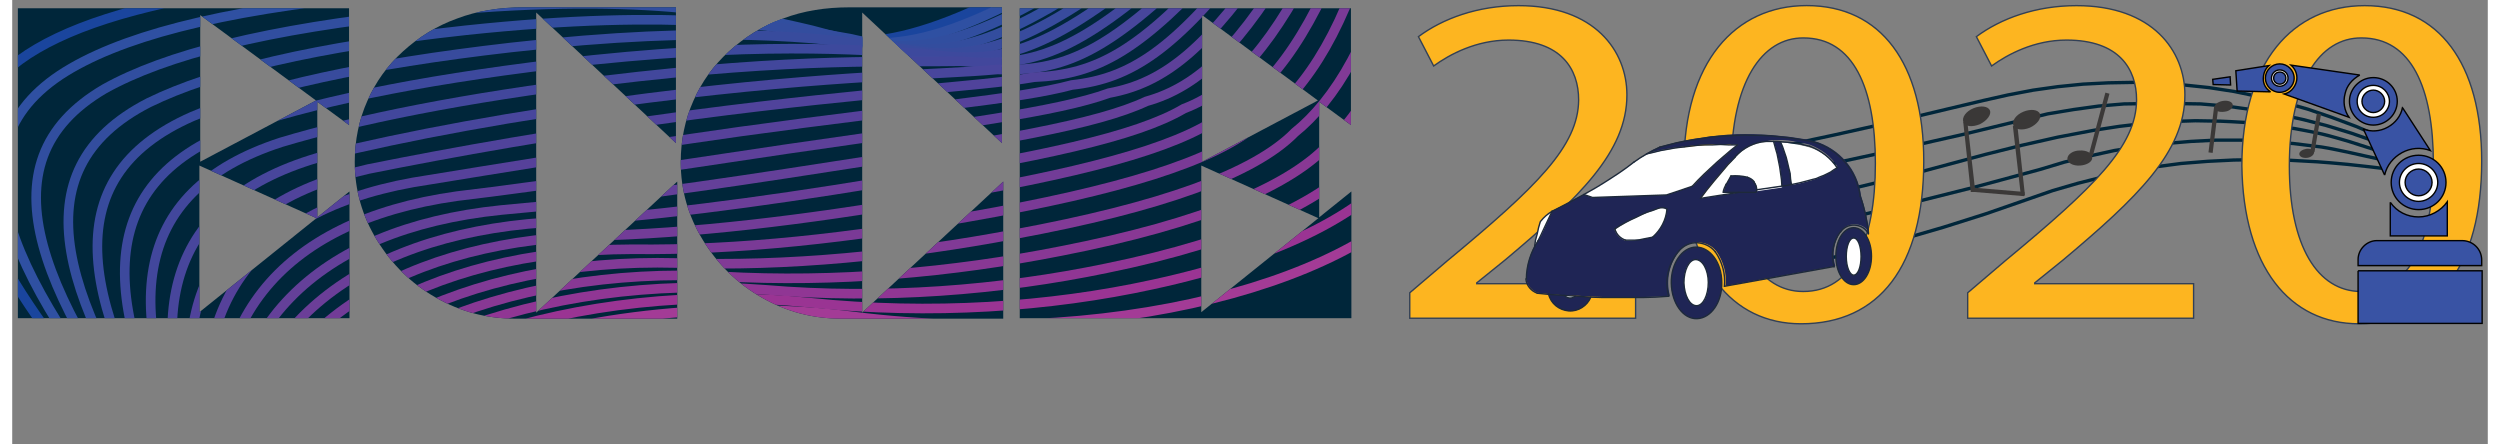 <?xml version="1.0" encoding="UTF-8" standalone="no"?>
<!-- Generator: Adobe Illustrator 23.0.0, SVG Export Plug-In . SVG Version: 6.00 Build 0)  -->

<svg
   xmlns:dc="http://purl.org/dc/elements/1.1/"
   xmlns:cc="http://creativecommons.org/ns#"
   xmlns:rdf="http://www.w3.org/1999/02/22-rdf-syntax-ns#"
   xmlns:svg="http://www.w3.org/2000/svg"
   xmlns="http://www.w3.org/2000/svg"
   xmlns:xlink="http://www.w3.org/1999/xlink"
   xmlns:sodipodi="http://sodipodi.sourceforge.net/DTD/sodipodi-0.dtd"
   xmlns:inkscape="http://www.inkscape.org/namespaces/inkscape"
   version="1.1"
   id="Layer_1"
   x="0px"
   y="0px"
   width="439"
   height="78"
   viewBox="0 0 439 78.77"
   style="enable-background:new 0 0 439 78.77;"
   xml:space="preserve"
   sodipodi:docname="ecce2020_logo.svg"
   inkscape:version="0.92.2 (5c3e80d, 2017-08-06)"><rect x="0" y="0" width="439" height="78.77" fill="#808080" stroke="none"/><defs
     id="defs459" /><sodipodi:namedview
     pagecolor="#ffffff"
     bordercolor="#666666"
     borderopacity="1"
     objecttolerance="10"
     gridtolerance="10"
     guidetolerance="10"
     inkscape:pageopacity="0"
     inkscape:pageshadow="2"
     inkscape:window-width="1620"
     inkscape:window-height="1079"
     id="namedview457"
     showgrid="false"
     inkscape:zoom="1.8297797"
     inkscape:cx="205.92189"
     inkscape:cy="16.985274"
     inkscape:window-x="853"
     inkscape:window-y="510"
     inkscape:window-maximized="0"
     inkscape:current-layer="Layer_1" /><style
     type="text/css"
     id="style2">
	.st0{fill-rule:evenodd;clip-rule:evenodd;fill:#00263A;}
	.st1{clip-path:url(#SVGID_2_);}
	.st2{fill:none;stroke:#1A459D;stroke-width:1.704;stroke-miterlimit:3.864;}
	.st3{fill:none;stroke:#2F50A2;stroke-width:1.704;stroke-miterlimit:3.864;}
	.st4{fill:none;stroke:#314E9F;stroke-width:1.704;stroke-miterlimit:3.864;}
	.st5{fill:none;stroke:#334D9E;stroke-width:1.704;stroke-miterlimit:3.864;}
	.st6{fill:none;stroke:#384B9D;stroke-width:1.704;stroke-miterlimit:3.864;}
	.st7{fill:none;stroke:#3D499D;stroke-width:1.704;stroke-miterlimit:3.864;}
	.st8{fill:none;stroke:#42479C;stroke-width:1.704;stroke-miterlimit:3.864;}
	.st9{fill:none;stroke:#48469C;stroke-width:1.704;stroke-miterlimit:3.864;}
	.st10{fill:none;stroke:#50439B;stroke-width:1.704;stroke-miterlimit:3.864;}
	.st11{fill:none;stroke:#56419A;stroke-width:1.704;stroke-miterlimit:3.864;}
	.st12{fill:none;stroke:#5D4099;stroke-width:1.704;stroke-miterlimit:3.864;}
	.st13{fill:none;stroke:#644099;stroke-width:1.704;stroke-miterlimit:3.864;}
	.st14{fill:none;stroke:#6B3E98;stroke-width:1.704;stroke-miterlimit:3.864;}
	.st15{fill:none;stroke:#723C97;stroke-width:1.704;stroke-miterlimit:3.864;}
	.st16{fill:none;stroke:#7A3A96;stroke-width:1.704;stroke-miterlimit:3.864;}
	.st17{fill:none;stroke:#813A96;stroke-width:1.704;stroke-miterlimit:3.864;}
	.st18{fill:none;stroke:#883894;stroke-width:1.704;stroke-miterlimit:3.864;}
	.st19{fill:none;stroke:#903694;stroke-width:1.704;stroke-miterlimit:3.864;}
	.st20{fill:none;stroke:#9A3493;stroke-width:1.704;stroke-miterlimit:3.864;}
	.st21{fill:none;stroke:#A33B96;stroke-width:1.704;stroke-miterlimit:3.864;}
	.st22{fill:none;}
	.st23{fill:#010101;}
	.st24{fill:#2BACE2;}
	.st25{fill:#FFFFFF;}
	.st26{fill:none;stroke:#00263A;stroke-width:0.6;stroke-miterlimit:10;}
	.st27{fill:#FDB520;stroke:#324056;stroke-width:0.25;stroke-miterlimit:3.864;}
	.st28{fill:#010101;stroke:#010101;stroke-width:0.12;stroke-miterlimit:3.864;}
	.st29{fill:#3953A4;stroke:#010101;stroke-width:0.25;stroke-miterlimit:3.864;}
	.st30{fill:#FFFFFF;stroke:#010101;stroke-width:0.25;stroke-miterlimit:10;}
	.st31{fill:#F7F6F6;stroke:#010101;stroke-width:0.25;stroke-miterlimit:10;}
	.st32{fill:none;stroke:#010101;stroke-width:0.25;stroke-miterlimit:10;}
	.st33{fill:#3A3837;stroke:#3B3938;stroke-width:0.5;stroke-miterlimit:3.864;}
	.st34{fill:#3A3837;}
	.st35{fill:none;stroke:#3B3938;stroke-width:0.75;stroke-miterlimit:3.864;}
	.st36{fill:#1F2555;}
	.st37{fill:none;stroke:#1D293A;stroke-width:0.25;stroke-linecap:round;stroke-linejoin:round;stroke-miterlimit:10;}
</style><path
     id="Black_logo_2_"
     class="st0"
     d="M53.95,38.69l-20.76-9.33v26L53.95,38.69z M53.87,17.82L33.34,2.68v26L53.87,17.82z   M231.54,17.82L211.01,2.68v26L231.54,17.82z M231.62,38.69l-20.76-9.33v26L231.62,38.69z M178.67,56.51V1.46h58.73v20.72  l-5.63-4.13v20.49l5.71-4.59v22.48h-58.81V56.51z M175.74,32.2v24.31h-28.71c-5.09,0-9.72-1.22-14.12-3.75  c-4.32-2.45-7.8-5.89-10.42-10.17c-2.62-4.28-3.94-8.87-3.94-13.84c0-3.9,0.77-7.57,2.24-10.86c1.47-3.36,3.55-6.27,6.33-8.79  c2.78-2.52,5.94-4.51,9.57-5.81c3.63-1.38,7.56-1.99,11.81-1.99h27.01v24.08L150.73,2.22v53.22L175.74,32.2z M117.93,32.2v24.31  H89.22c-5.09,0-9.72-1.22-14.12-3.75c-4.32-2.45-7.8-5.89-10.42-10.17c-2.62-4.28-3.94-8.87-3.94-13.84c0-3.9,0.77-7.57,2.24-10.86  c1.47-3.36,3.55-6.27,6.33-8.79c2.78-2.52,5.94-4.51,9.57-5.81c3.63-1.38,7.56-1.99,11.81-1.99h27.01v24.08L92.92,2.22v53.22  L117.93,32.2z M1,56.51V1.46h58.73v20.72l-5.63-4.13v20.49l5.71-4.59v22.48H1V56.51z" /><g
     id="g57"><g
       id="g55"><defs
         id="defs6"><path
           id="SVGID_1_"
           d="M53.95,38.69l-20.76-9.33v26L53.95,38.69z M53.87,17.82L33.34,2.68v26L53.87,17.82z M231.54,17.82     L211.01,2.68v26L231.54,17.82z M231.62,38.69l-20.76-9.33v26L231.62,38.69z M178.67,56.51V1.46h58.73v20.72l-5.63-4.13v20.49     l5.71-4.59v22.48h-58.81V56.51z M175.74,32.2v24.31h-28.71c-5.09,0-9.72-1.22-14.12-3.75c-4.32-2.45-7.8-5.89-10.42-10.17     c-2.62-4.28-3.94-8.87-3.94-13.84c0-3.9,0.77-7.57,2.24-10.86c1.47-3.36,3.55-6.27,6.33-8.79c2.78-2.52,5.94-4.51,9.57-5.81     c3.63-1.38,7.56-1.99,11.81-1.99h27.01v24.08L150.73,2.22v53.22L175.74,32.2z M117.93,32.2v24.31H89.22     c-5.09,0-9.72-1.22-14.12-3.75c-4.32-2.45-7.8-5.89-10.42-10.17c-2.62-4.28-3.94-8.87-3.94-13.84c0-3.9,0.77-7.57,2.24-10.86     c1.47-3.36,3.55-6.27,6.33-8.79c2.78-2.52,5.94-4.51,9.57-5.81c3.63-1.38,7.56-1.99,11.81-1.99h27.01v24.08L92.92,2.22v53.22     L117.93,32.2z M1,56.51V1.46h58.73v20.72l-5.63-4.13v20.49l5.71-4.59v22.48H1V56.51z" /></defs><clipPath
         id="SVGID_2_"><use
           xlink:href="#SVGID_1_"
           style="overflow:visible;"
           id="use8" /></clipPath><g
         class="st1"
         clip-path="url(#SVGID_2_)"
         id="g53"><g
           id="g51"><path
             class="st2"
             d="M-120.95-22.32c19.99-4.36,96.32-122.56,174.43-91.6C131.59-83.03,232.78-31.49,181.06-3.36      s-36.35-8.79-125.03-0.38s-72.47,39.15-26.7,90.53s163.24,48.93,182.77,30.2"
             id="path11" /><path
             class="st3"
             d="M-122.26-25.23c15.28-2.98,57.58-54.9,105.04-78.75c21.84-11.01,45.61-16.52,69.77-7.95      c42.53,15.14,92.62,36.24,122.33,58.95c24.08,18.27,31.88,35.94,10.42,49.01c-26.55,15.52-34.73,12.54-50.17,7.8      c-12.97-3.75-31.64-8.56-71.08-4.66C36.35,1.92,18.6,6.66,8.49,13.31c-21.3,14.22-7.02,38.99,21.61,73.4      c3.63,4.43,7.72,8.49,12.35,12.16c48.62,38.54,149.42,39.91,167.79,20.72"
             id="path13" /><path
             class="st4"
             d="M-123.57-28.13c16.9-2.91,61.44-50.62,107.51-72.87c21.07-10.32,44.07-16.13,67.77-8.79      c41.52,13.07,91.07,31.65,123.1,54.74c26.24,18.73,34.81,37.01,14.74,50.62c-24.85,15.67-33.03,13.76-47.78,9.79      C129.2,2.38,110.67-1.6,72.24,2.3C45.15,5.13,27.16,9.72,16.36,15.76C-6.1,28.91,4.94,53.07,30.95,86.71      c3.24,4.36,7.02,8.41,11.27,12.16c45.23,38.38,147.26,44.73,166.25,23.4"
             id="path15" /><path
             class="st5"
             d="M-124.81-30.96c18.52-2.91,65.3-46.33,109.98-67.05c20.38-9.63,42.53-15.83,65.76-9.63      c40.6,11.09,89.53,26.99,123.88,50.54c28.4,19.11,37.74,38.08,19.06,52.22c-23.15,15.83-31.26,14.91-45.46,11.7      c-12.12-2.14-30.56-5.43-68-1.45C53.87,8.26,35.65,12.62,24.23,18.2C0.61,30.28,8.49,53.76,31.87,86.79      c2.86,4.36,6.33,8.41,10.27,12.16c41.83,38.23,145.18,49.47,164.7,26.07"
             id="path17" /><path
             class="st6"
             d="M-126.12-33.87c20.07-2.83,69.08-41.98,112.45-61.24c19.6-8.95,41.06-15.52,63.67-10.47      c39.67,9.02,87.99,22.4,124.65,46.33c30.64,19.57,40.6,39.07,23.39,53.83c-21.53,15.98-29.56,16.13-43.14,13.61      c-11.73-1.38-30.02-3.9-66.45,0.23c-26.01,2.98-44.38,7.11-56.5,12.23C7.1,31.58,11.81,54.44,32.64,86.79      c2.47,4.28,5.56,8.33,9.18,12.08c38.44,38.08,143.02,54.29,163.16,28.75"
             id="path19" /><path
             class="st7"
             d="M-127.43-36.77c21.69-2.83,72.94-37.69,114.92-55.43c18.83-8.26,39.52-15.14,61.67-11.39      c38.67,6.96,86.44,17.81,125.42,42.05c32.8,20.03,43.53,40.14,27.71,55.51c-19.91,16.21-27.86,17.36-40.83,15.52      c-11.35-0.61-29.41-2.29-64.91,1.84c-25.47,3.06-43.99,7.03-56.81,11.55C13.73,32.73,15.2,54.9,33.49,86.63      c2.16,4.28,4.86,8.26,8.1,12.08c35.04,37.92,140.93,59.1,161.62,31.42"
             id="path21" /><path
             class="st8"
             d="M-128.66-39.68c23.31-2.83,76.8-33.41,117.39-49.62c18.14-7.57,37.97-14.83,59.66-12.23      c37.74,4.89,84.9,13.23,126.19,37.85c34.96,20.49,46.46,41.13,32.11,57.11c-18.21,16.36-26.09,18.5-38.51,17.43      c-10.88,0.23-28.87-0.76-63.37,3.44c-24.85,3.06-43.61,6.88-57.11,10.93c-27.17,8.79-28.87,30.35-13.2,61.32      c1.78,4.21,4.17,8.26,7.02,12.08c31.64,37.77,138.77,63.84,160.07,34.1"
             id="path23" /><path
             class="st9"
             d="M-129.98-42.58c24.93-2.75,80.65-29.13,119.79-43.73c17.37-6.88,36.51-14.45,57.58-13.07      c36.74,2.91,83.36,8.64,126.96,33.64c37.2,20.87,49.32,42.21,36.43,58.72c-16.59,16.52-24.39,19.73-36.12,19.34      c-10.5,0.99-28.33,0.84-61.82,5.05c-24.31,3.13-43.3,6.8-57.42,10.25c-28.33,7.72-33.27,28.6-20.14,58.95      c1.39,4.21,3.4,8.18,6.02,12.08c28.25,37.62,136.69,68.66,158.53,36.78"
             id="path25" /><path
             class="st10"
             d="M-131.29-45.49c26.55-2.75,84.51-24.85,122.26-37.92C7.56-89.6,25.93-97.56,46.54-97.33      c35.81,0.84,81.81,4.05,127.73,29.36c39.36,21.33,52.25,43.28,40.75,60.33c-14.9,16.74-22.69,20.87-33.81,21.33      c-10.11,1.76-27.79,2.37-60.36,6.65C97.09,23.56,77.95,27,63.13,29.98c-29.56,6.65-37.66,26.84-27.17,56.58      c1,4.13,2.7,8.18,4.94,12.08c24.85,37.46,134.53,73.48,156.99,39.45"
             id="path27" /><path
             class="st11"
             d="M-132.52-48.39C-104.35-51.07-44.15-68.88-7.8-80.5c15.82-5.51,33.42-13.84,53.56-14.83      c34.81-1.22,80.27-0.54,128.58,25.15c41.6,21.79,55.18,44.27,45.07,62.01c-13.2,16.9-20.99,22.1-31.49,23.24      c-9.65,2.6-27.24,3.9-58.81,8.26c-23.23,3.29-42.53,6.5-58.04,9.02C40.36,37.85,29.02,57.5,36.97,86.48      c0.69,4.13,1.93,8.1,3.86,12.08c21.46,37.31,132.44,78.29,155.44,42.13"
             id="path29" /><path
             class="st12"
             d="M-133.84-51.22c29.79-2.68,92.23-16.21,127.19-26.3C8.49-82.34,25.23-90.98,44.84-93.2      c33.88-3.29,78.8-5.12,129.36,20.95c43.76,22.17,58.04,45.34,49.47,63.61c-11.58,17.05-19.22,23.32-29.17,25.15      c-9.26,3.36-26.7,5.51-57.27,9.94c-22.61,3.36-42.22,6.42-58.35,8.33C47,39.23,32.49,58.19,37.82,86.56      c0.31,4.05,1.23,8.1,2.78,12c18.14,37.16,130.28,83.03,153.9,44.8"
             id="path31" /><path
             class="st13"
             d="M-135.15-54.13c31.41-2.68,96.09-11.93,129.66-20.41c14.36-4.13,30.41-13.15,49.47-16.52      c32.88-5.35,77.26-9.71,130.13,16.74c45.92,22.63,60.97,46.41,53.8,65.22c-9.96,17.28-17.52,24.47-26.78,27.07      c-8.8,4.13-26.16,7.03-55.72,11.55c-22.07,3.44-41.83,6.27-58.66,7.72c-33.03,3.36-50.79,21.64-48.01,49.32      c-0.08,4.05,0.54,8.03,1.78,12c14.74,37.01,128.2,87.85,152.36,47.48"
             id="path33" /><path
             class="st14"
             d="M-136.38-57.03c32.96-2.6,99.95-7.65,132.13-14.6C9.34-75.08,24.62-84.4,43.22-88.99      c31.95-7.34,75.71-14.3,130.9,12.46c48.16,23.09,63.91,47.4,58.12,66.82c-8.26,17.43-15.82,25.69-24.47,28.98      c-8.41,4.97-25.62,8.64-54.18,13.15c-21.53,3.52-41.45,6.19-58.97,7.03C60.35,41.75,39.44,59.41,39.67,86.4      c-0.46,3.98-0.23,8.03,0.69,12c11.35,36.85,126.04,92.67,150.81,50.16"
             id="path35" /><path
             class="st15"
             d="M-137.69-59.94c34.58-2.6,103.81-3.29,134.53-8.79C9.64-71.48,24.15-81.19,42.29-87      c30.95-9.4,74.17-18.89,131.67,8.26c50.32,23.55,66.84,48.47,62.44,68.43c-6.64,17.59-14.05,26.91-22.15,30.97      c-8.03,5.73-25.01,10.17-52.64,14.76c-20.99,3.59-41.06,6.04-59.28,6.42c-35.43,1.22-59.51,18.2-61.98,44.58      c-0.77,3.98-0.93,7.95-0.39,12c7.95,36.7,123.95,97.41,149.27,52.83"
             id="path37" /><path
             class="st16"
             d="M-139.01-62.84c36.2-2.52,107.67,0.99,137-2.98c12.12-2.06,25.86-12.16,43.38-19.11      c30.02-11.47,72.63-23.47,132.44,4.05c52.56,23.93,69.69,49.47,66.76,70.11c-4.94,17.74-12.35,28.06-19.84,32.88      c-7.56,6.5-24.47,11.7-51.17,16.36c-20.45,3.67-40.75,5.96-59.58,5.73C73.4,44.28,46.07,60.64,41.06,86.33      c-1.16,3.9-1.62,7.95-1.47,12c4.55,36.55,121.79,102.23,147.72,55.51"
             id="path39" /><path
             class="st17"
             d="M-140.24-65.75c37.82-2.52,111.53,5.28,139.47,2.83c11.35-1.38,24.31-11.77,41.37-19.96      c29.1-13.53,71.08-28.14,133.21-0.15c54.72,24.39,72.63,50.54,71.16,71.72c-3.32,17.97-10.65,29.28-17.52,34.79      c-7.18,7.34-23.93,13.3-49.63,18.04c-19.84,3.75-40.37,5.81-59.89,5.12C80.19,45.65,49.62,61.33,42.06,86.4      c-1.54,3.9-2.39,7.88-2.47,12c1.16,36.39,119.71,107.04,146.18,58.19"
             id="path41" /><path
             class="st18"
             d="M-141.55-68.65c39.44-2.52,115.39,9.56,141.94,8.72c10.57-0.69,22.77-11.47,39.36-20.8      c28.09-15.52,69.54-32.72,133.99-4.43c56.88,24.85,75.56,51.61,75.48,73.32c-1.62,18.12-8.88,30.51-15.13,36.7      c-6.79,8.1-23.39,14.83-48.08,19.65c-19.3,3.82-39.98,5.66-60.2,4.51c-38.98-2.06-72.63,13-82.82,37.31      c-1.93,3.82-3.09,7.88-3.55,12c-2.24,36.24,117.55,111.78,144.64,60.86"
             id="path43" /><path
             class="st19"
             d="M-142.87-71.48c41.06-2.45,119.24,13.84,144.41,14.53c9.88,0,21.22-11.16,37.28-21.64      c27.17-17.59,68-37.31,134.76-8.64C232.7-62,251.99-34.63,253.38-12.3c0,18.27-7.18,31.65-12.81,38.61      c-6.33,8.95-22.85,16.44-46.54,21.26c-18.76,3.9-39.67,5.58-60.51,3.82c-40.13-3.13-77.03,11.24-89.76,34.94      c-2.24,3.82-3.86,7.8-4.63,11.93c-5.63,36.09,115.46,116.6,143.09,63.54"
             id="path45" /><path
             class="st20"
             d="M-144.1-74.39C-101.42-76.83-21-56.19,2.78-54.05c9.11,0.69,19.76-10.78,35.27-22.56      c26.16-19.65,66.53-41.9,135.53-12.85c61.28,25.69,81.35,53.67,84.13,76.54c1.7,18.5-5.48,32.88-10.5,40.52      c-5.94,9.71-22.31,17.97-45,22.86c-18.21,3.98-39.29,5.43-60.82,3.21c-41.29-4.21-81.43,9.48-96.79,32.49      c-2.62,3.75-4.55,7.8-5.71,11.93c-9.03,35.94,113.3,121.42,141.55,66.21"
             id="path47" /><path
             class="st21"
             d="M-145.41-77.29c44.3-2.37,126.96,22.48,149.27,26.15c22.31,3.75,55.65-87.39,169.57-40.45      c113.92,46.87,90.3,101.69,80.35,120.65c-10.03,19.04-55.03,33.26-104.58,27.07S48.93,68.74,38.74,98.18      c-12.43,35.78,111.22,126.16,140.01,68.89"
             id="path49" /></g></g></g></g><polygon
     class="st22"
     points="53.95,38.69 33.18,29.37 33.18,55.36 "
     id="polygon59" /><polygon
     class="st22"
     points="53.87,17.82 33.34,2.68 33.34,28.68 "
     id="polygon61" /><polygon
     class="st22"
     points="231.54,17.82 211.01,2.68 211.01,28.68 "
     id="polygon63" /><polygon
     class="st22"
     points="231.62,38.69 210.86,29.37 210.86,55.36 "
     id="polygon65" /><polygon
     class="st22"
     points="178.67,56.51 178.67,1.46 237.41,1.46 237.41,22.18 231.85,18.05 231.85,38.54 237.56,33.95   237.56,56.51 "
     id="polygon67" /><path
     class="st22"
     d="M175.74,32.2v24.31h-28.71c-5.09,0-9.72-1.22-14.12-3.75c-4.32-2.45-7.8-5.89-10.42-10.17  c-2.62-4.28-3.94-8.87-3.94-13.84c0-3.9,0.77-7.57,2.24-10.86c1.47-3.36,3.55-6.27,6.33-8.79c2.78-2.52,5.94-4.51,9.57-5.81  c3.63-1.38,7.56-1.99,11.81-1.99h27.01v24.08L150.73,2.22v53.22L175.74,32.2z"
     id="path69" /><path
     class="st22"
     d="M117.93,32.2v24.31H89.22c-5.09,0-9.72-1.22-14.12-3.75c-4.32-2.45-7.8-5.89-10.42-10.17  c-2.62-4.28-3.94-8.87-3.94-13.84c0-3.9,0.77-7.57,2.24-10.86c1.47-3.36,3.55-6.27,6.33-8.79c2.78-2.52,5.94-4.51,9.57-5.81  c3.63-1.38,7.56-1.99,11.81-1.99h27.01v24.08L92.92,2.22v53.22L117.93,32.2z"
     id="path71" /><polygon
     class="st22"
     points="1,56.51 1,1.46 59.66,1.46 59.66,22.18 54.1,18.05 54.1,38.54 59.81,33.95 59.81,56.51 "
     id="polygon73" /><path
     class="st24"
     d="M276.38,26.92"
     id="path141" /><polyline
     class="st26"
     points="285.95,31.28 296.45,29.37 309.8,26.77 323.08,23.94 336.35,20.96 349.55,17.82 353.95,16.83   358.35,15.99 362.75,15.37 367.22,14.92 371.7,14.69 376.1,14.61 380.65,14.76 385.13,15.07 389.53,15.53 394.01,16.22   398.41,17.13 402.73,18.13 407.05,19.35 411.3,20.8 415.62,22.41 419.55,24.09 "
     id="polyline169" /><polyline
     class="st26"
     points="284.8,36.78 300.08,33.8 315.36,30.59 330.64,27.3 345.85,23.86 360.97,20.19 365.53,19.43   370,18.81 374.48,18.43 379.03,18.36 383.59,18.36 388.06,18.43 392.62,18.81 397.09,19.43 401.57,20.19 406.2,21.19 410.37,22.26   414.85,23.63 419.01,25.08 "
     id="polyline171" /><path
     class="st26"
     d="M286.72,42.13l12.73-2.6l12.66-2.75l12.66-2.98l12.66-3.06l12.5-3.36l6.41-1.61l6.41-1.45l6.41-1.22l4.48-0.69  l4.63-0.54l4.32-0.31l4.55-0.15l4.48,0.08c0,0,3.4,0.15,4.48,0.23c1.16,0.08,3.55,0.38,4.71,0.54c1,0.15,3.94,0.54,3.94,0.54  s3.78,0.69,4.94,0.99c1.39,0.31,4.71,1.3,4.71,1.3l5.02,1.61"
     id="path173" /><path
     class="st26"
     d="M297.3,44.73l2.55-0.46l12.04-2.52l11.96-2.68l11.96-2.83l11.89-2.98l11.89-3.21l4.32-1.3l4.4-1.07l4.48-0.99  l4.48-0.69l4.48-0.54l4.55-0.38l4.48-0.23h4.55l4.71,0.23l4.55,0.38c0,0,3.78,0.46,4.94,0.61c1.16,0.15,5.02,0.99,5.02,0.99  l5.48,1.22"
     id="path175" /><path
     class="st26"
     d="M297.3,44.73"
     id="path177" /><path
     class="st26"
     d="M287.81,46.57"
     id="path179" /><path
     class="st26"
     d="M296.14,51.08l7.8-1.38l7.8-1.53l7.72-1.68l7.72-1.91l7.64-2.06l7.64-2.22l7.49-2.37l7.49-2.6l4.4-1.53  l4.48-1.3l4.55-1.15l4.55-0.99l4.55-0.76l4.63-0.61l4.71-0.38l4.63-0.23l4.71-0.08l4.48,0.08c0,0,4.32,0.23,5.63,0.31  c1.08,0.08,4.01,0.31,5.4,0.46c1.62,0.15,6.64,0.76,6.64,0.76"
     id="path181" /><path
     class="st26"
     d="M296.14,51.08"
     id="path183" /><path
     class="st26"
     d="M288.27,52.23"
     id="path185" /><g
     id="g195"><path
       class="st27"
       d="M247.83,56.43v-4.51l6.64-5.66c15.98-13.23,23.23-20.34,23.31-28.52c0-5.51-3.09-10.63-12.43-10.63   c-5.71,0-10.42,2.52-13.28,4.59l-2.7-5.2C253.69,3.29,259.87,1,267.12,1c13.51,0,19.22,8.03,19.22,15.83   c0,10.09-8.41,18.2-21.61,29.28l-5.02,4.05v0.15h28.17v6.12H247.83z"
       id="path187" /><path
       class="st27"
       d="M338.98,28.6c0,18.58-7.87,28.82-21.77,28.82c-12.27,0-20.53-10.02-20.76-28.06   c0-18.27,9.03-28.37,21.77-28.37C331.41,1,338.98,11.25,338.98,28.6z M304.86,29.44c0,14.22,5.02,22.25,12.73,22.25   c8.64,0,12.81-8.79,12.81-22.71c0-13.46-3.94-22.25-12.73-22.25C310.27,6.66,304.86,14.61,304.86,29.44z"
       id="path189" /><path
       class="st27"
       d="M346.77,56.43v-4.51l6.64-5.66c15.98-13.23,23.23-20.34,23.31-28.52c0-5.51-3.09-10.63-12.43-10.63   c-5.71,0-10.42,2.52-13.28,4.59l-2.7-5.2C352.64,3.29,358.81,1,366.07,1c13.51,0,19.22,8.03,19.22,15.83   c0,10.09-8.41,18.2-21.61,29.28l-5.02,4.05v0.15h28.17v6.12H346.77z"
       id="path191" /><path
       class="st27"
       d="M437.92,28.6c0,18.58-7.87,28.82-21.77,28.82c-12.27,0-20.53-10.02-20.76-28.06   C395.4,11.09,404.43,1,417.16,1C430.36,1,437.92,11.25,437.92,28.6z M403.81,29.44c0,14.22,5.02,22.25,12.73,22.25   c8.64,0,12.81-8.79,12.81-22.71c0-13.46-3.94-22.25-12.73-22.25C409.21,6.66,403.81,14.61,403.81,29.44z"
       id="path193" /></g><path
     class="st29"
     d="M421.71,35.87c1.16,1.68,3.01,2.6,5.02,2.6c2.01,0,3.94-1.07,5.09-2.68l0,0v6.04h-10.11V35.87"
     id="path257" /><path
     class="st29"
     d="M416,46.03v1.07h21.92v-0.99c0-1.91-1.54-3.44-3.47-3.44l0,0h-15.13C417.55,42.67,416,44.2,416,46.03"
     id="path259" /><path
     class="st29"
     d="M431.59,32.35c0-2.68-2.16-4.82-4.86-4.82c-2.7,0-4.86,2.14-4.86,4.82s2.16,4.82,4.86,4.82  C429.43,37.17,431.59,35.02,431.59,32.35"
     id="path261" /><path
     class="st30"
     d="M430.13,32.35c0-1.84-1.54-3.36-3.4-3.36c-1.85,0-3.4,1.53-3.4,3.36c0,1.84,1.54,3.36,3.4,3.36  C428.58,35.71,430.13,34.18,430.13,32.35"
     id="path263" /><path
     class="st29"
     d="M422.95,17.97c0-2.37-1.93-4.21-4.24-4.21c-2.32,0-4.24,1.91-4.24,4.21s1.93,4.21,4.24,4.21  C421.02,22.18,422.95,20.27,422.95,17.97"
     id="path265" /><path
     class="st30"
     d="M421.56,17.97c0-1.53-1.23-2.83-2.86-2.83c-1.62,0-2.86,1.22-2.86,2.83c0,1.61,1.23,2.83,2.86,2.83  C420.33,20.8,421.56,19.5,421.56,17.97"
     id="path267" /><path
     class="st29"
     d="M404.66,13.85c0-1.38-1.16-2.52-2.55-2.52s-2.55,1.15-2.55,2.52s1.16,2.52,2.55,2.52  C403.5,16.37,404.66,15.22,404.66,13.85"
     id="path269" /><path
     class="st31"
     d="M403.58,13.85c0-0.84-0.69-1.45-1.47-1.45c-0.85,0-1.47,0.69-1.47,1.45c0,0.84,0.69,1.45,1.47,1.45  C402.96,15.3,403.58,14.61,403.58,13.85"
     id="path271" /><path
     class="st32"
     d="M438,46.11"
     id="path273" /><path
     class="st32"
     d="M438,47.1"
     id="path275" /><path
     class="st32"
     d="M416,47.1"
     id="path277" /><path
     class="st32"
     d="M419.48,42.67"
     id="path279" /><path
     class="st32"
     d="M434.45,42.67"
     id="path281" /><path
     class="st32"
     d="M416,47.1"
     id="path283" /><path
     class="st32"
     d="M416,46.11"
     id="path285" /><polyline
     class="st29"
     points="416,48.02 438,48.02 438,57.35 416,57.35 416,48.02 "
     id="polyline287" /><path
     class="st29"
     d="M429.12,32.35c0-1.3-1.08-2.37-2.39-2.37s-2.39,1.07-2.39,2.37c0,1.3,1.08,2.37,2.39,2.37  S429.12,33.65,429.12,32.35"
     id="path289" /><path
     class="st29"
     d="M420.71,17.97c0-1.07-0.93-1.99-2.01-1.99c-1.08,0-2.01,0.92-2.01,1.99c0,1.07,0.93,1.99,2.01,1.99  C419.79,19.96,420.71,19.04,420.71,17.97"
     id="path291" /><path
     class="st29"
     d="M420.71,31.05l-3.78-8.18h-0.08c1.47,0.54,3.01,0.46,4.4-0.31c1.39-0.76,2.32-1.99,2.62-3.44l0.08,0.08  l4.86,7.49l0,0c-1.7-0.61-3.47-0.46-5.02,0.38C422.26,27.91,421.1,29.29,420.71,31.05"
     id="path293" /><path
     class="st29"
     d="M403.19,13.85c0-0.61-0.46-1.07-1.08-1.07c-0.62,0-1.08,0.46-1.08,1.07c0,0.61,0.46,1.07,1.08,1.07  S403.19,14.46,403.19,13.85"
     id="path295" /><path
     class="st29"
     d="M416.31,13.31l-12.19-1.76l0,0c0.85,0.76,1.23,1.91,0.93,2.98c-0.31,1.07-1.08,1.91-2.16,2.14l0,0l11.5,4.13  c-0.85-1.22-1.08-2.75-0.69-4.21C414,15.22,414.92,14.07,416.31,13.31"
     id="path297" /><line
     class="st32"
     x1="240.18"
     y1="43.74"
     x2="240.18"
     y2="43.74"
     id="line299" /><path
     class="st29"
     d="M400.49,16.29l-5.94-0.15l-0.23-3.59l5.87-0.92l0,0c-0.69,0.61-1,1.45-1,2.37S399.64,15.76,400.49,16.29"
     id="path301" /><polygon
     class="st29"
     points="393.31,13.62 390.22,14.07 390.3,14.99 393.39,15.07 "
     id="polygon303" /><polyline
     class="st33"
     points="346.23,21.64 346.46,21.64 347.85,33.8 347.54,33.8 346.23,21.64 "
     id="polyline305" /><polyline
     class="st33"
     points="355.03,22.33 355.34,22.33 356.65,34.41 356.42,34.41 355.03,22.33 "
     id="polyline307" /><path
     class="st34"
     d="M350.71,19.58c-0.31-0.76-1.62-0.92-2.93-0.38c-1.31,0.54-2.08,1.61-1.78,2.45c0.31,0.84,1.62,0.92,2.93,0.38  C350.17,21.41,351.02,20.34,350.71,19.58"
     id="path309" /><path
     class="st34"
     d="M359.58,20.19c-0.31-0.76-1.62-0.92-2.93-0.38c-1.31,0.54-2.08,1.61-1.78,2.45c0.31,0.76,1.62,0.92,2.93,0.38  C359.12,22.03,359.89,20.96,359.58,20.19"
     id="path311" /><line
     class="st35"
     x1="347.7"
     y1="33.65"
     x2="356.81"
     y2="34.41"
     id="line313" /><path
     class="st34"
     d="M364.45,28.14c0,0.76,1,1.3,2.24,1.22c1.23-0.08,2.24-0.69,2.16-1.45c0-0.76-1-1.3-2.24-1.22  C365.45,26.69,364.45,27.38,364.45,28.14"
     id="path315" /><line
     class="st35"
     x1="368.61"
     y1="27.53"
     x2="371.55"
     y2="16.52"
     id="line317" /><path
     class="st34"
     d="M405.58,27.38c0.08,0.46,0.69,0.69,1.39,0.61c0.69-0.08,1.23-0.54,1.23-0.99c-0.08-0.46-0.69-0.69-1.39-0.61  C406.05,26.54,405.51,26.92,405.58,27.38"
     id="path319" /><line
     class="st35"
     x1="407.9"
     y1="26.92"
     x2="409.06"
     y2="20.19"
     id="line321" /><path
     class="st34"
     d="M393.78,18.59c-0.08-0.54-0.85-0.84-1.78-0.69s-1.54,0.69-1.47,1.22c0.08,0.54,0.85,0.84,1.78,0.69  C393.23,19.73,393.85,19.12,393.78,18.59"
     id="path323" /><line
     class="st35"
     x1="390.84"
     y1="18.97"
     x2="389.84"
     y2="27.07"
     id="line325" /><g
     id="Layer_1_1_"><g
       id="g358"><g
         id="XMLID_1_"><g
           id="g355"><path
             class="st36"
             d="M326.55,40.38c1.78,0,3.16,2.22,3.16,5.05c0,2.75-1.39,5.05-3.16,5.05s-3.16-2.22-3.16-5.05      C323.39,42.67,324.78,40.38,326.55,40.38z M327.86,45.5c0-1.84-0.62-3.29-1.31-3.29c-0.77,0-1.31,1.45-1.31,3.29      c0,1.84,0.62,3.29,1.31,3.29C327.32,48.71,327.86,47.26,327.86,45.5z"
             id="path327" /><path
             class="st36"
             d="M310.96,25.08c-2.08,0.15-4.01,1.15-5.4,2.68l0,0l-1.31,1.38l-1.23,1.45l-1.23,1.45l-1.23,1.53l-1.16,1.53      l3.4-0.54l3.4-0.54h2.93l0,0c0.08-0.08,0.15-0.15,0.15-0.31l0,0c0-0.08,0-0.08,0-0.15l4.17-0.61l0.31-0.08l0.93-0.15l0.77-0.15      l0.39-0.08l1.16-0.23l1.16-0.31l1.16-0.31l0.69-0.23l0.62-0.23l0.62-0.31l0.62-0.31l0.62-0.31l0.62-0.38l0.54-0.38l0,0      c-1.16-1.76-2.86-3.06-4.86-3.82l0,0l-0.93-0.23l-1-0.23l-0.93-0.15l-1-0.15l-1-0.08h-0.31h-0.69h-0.62h-0.39L310.96,25.08      L310.96,25.08z M275.3,52.38h-0.15l-2.32-0.23h-0.39l-1.93-0.23l0,0c-1.08-0.38-1.93-1.38-2.01-2.52l0,0      c0-2.06,0.54-4.05,1.47-5.81c0.15-0.38,0.39-0.69,0.62-0.99l0,0l0.54-0.92l0.46-0.99l1.47-3.29l2.16-1.07l2.16-1.15l1.39-0.76      l0,0l1.54,0.54l13.2-0.46l4.55-1.53l1.08-1.15l1.08-1.07l1.16-1.07l1.16-1.07l1.16-0.99l1.16-0.99l1.23-0.99l-1.54-0.08h-1.54      h-1.54l-1.31,0.08l-1.31,0.08l-1.31,0.15L296.22,26l-1.31,0.15l-1.31,0.23l-1.31,0.23l-1.31,0.31l-1.23,0.31l0,0      c0.77-0.46,1.54-0.84,2.39-1.22l0,0l1.47-0.38l1.47-0.38l1.47-0.31l1.54-0.31l1.54-0.23l1.54-0.23l1.54-0.15l1.54-0.15      l1.54-0.08h1.54h1.54l1.54,0.08l1.54,0.08l1.54,0.15l1.54,0.15l1.54,0.23l1.54,0.23l1.47,0.31l0,0c4.48,1.3,7.72,5.12,8.26,9.63      l0,0c0.69,2.14,1.23,4.36,1.47,6.65l0,0c-0.46-0.92-1.39-1.45-2.39-1.53c-1-0.08-2.01,0.38-2.55,1.22l0,0      c-1.31,1.76-1.7,4.05-1.08,6.19l0,0l-19.45,3.52l0,0c0.23-2.14-0.39-4.36-1.62-6.12l0,0c-0.77-0.99-1.93-1.53-3.16-1.61      c-1.23-0.08-2.39,0.46-3.24,1.38l0,0c-1.93,2.22-2.62,5.28-1.85,8.1l0,0l-2.32,0.15l-2.32,0.08l-2.32,0.08h-2.32l-2.32-0.08      l-2.24-0.08h-0.15l-2.32-0.15h-0.31L275.3,52.38z M290.89,42.06c1.47-1.3,2.39-3.06,2.55-4.97l0,0c-0.46-0.31-1-0.31-1.54-0.15      l0,0l-1,0.38l-1,0.38l-1,0.38l-1,0.46l-1,0.46l-0.93,0.54l-0.93,0.54l-0.93,0.54c0.23,0.99,1,1.76,1.93,2.06l0,0h0.77l0.77-0.08      l0.77-0.08l0.77-0.15l0.77-0.15L290.89,42.06L290.89,42.06z"
             id="path329" /><path
             class="st25"
             d="M326.55,42.21c0.77,0,1.31,1.45,1.31,3.29c0,1.84-0.62,3.29-1.31,3.29c-0.77,0-1.31-1.45-1.31-3.29      C325.24,43.66,325.86,42.21,326.55,42.21z"
             id="path331" /><path
             class="st25"
             d="M323.62,29.75L323.62,29.75l-0.54,0.38l-0.62,0.38l-0.62,0.31l-0.62,0.31l-0.62,0.31l-0.62,0.23      l-0.69,0.23l-1.16,0.31l-1.16,0.31l-1.16,0.23l-0.39,0.08l-0.15-0.99l-0.15-0.99l-0.23-0.99l-0.23-0.92l-0.23-0.92l-0.31-0.92      l-0.31-0.92l-0.39-0.92l0,0h0.31l1,0.08l1,0.15l0.93,0.15l1,0.23l0.93,0.23l0,0C320.68,26.69,322.38,27.99,323.62,29.75z"
             id="path333" /><polygon
             class="st36"
             points="315.36,31.74 315.51,32.73 314.74,32.88 313.82,32.96 313.74,31.81 313.58,30.67 313.43,29.6       313.2,28.45 312.97,27.3 312.66,26.23 312.35,25.08 312.35,25.08 312.97,25.08 313.66,25.16 313.58,25.16 313.97,26.08       314.28,27 314.59,27.91 314.82,28.83 315.05,29.82 315.28,30.74     "
             id="polygon335" /><path
             class="st25"
             d="M307.72,31.43c-0.93-0.23-1.93-0.31-2.93-0.23l0,0l-0.85,1.53l0,0c-0.23,0.46-0.39,0.92-0.46,1.38l0,0      h2.78l-3.4,0.54l-3.4,0.54l1.16-1.53l1.23-1.53l1.23-1.45l1.23-1.45l1.31-1.38l0,0c1.39-1.53,3.32-2.52,5.4-2.68l0,0h1h0.39l0,0      l0.31,1.15l0.31,1.15l0.23,1.15l0.23,1.15l0.15,1.15l0.15,1.15l0.08,1.15l-0.31,0.08l-4.17,0.61c0-0.54-0.15-0.99-0.54-1.45      C308.57,31.81,308.18,31.58,307.72,31.43L307.72,31.43z"
             id="path337" /><path
             class="st36"
             d="M309.34,33.8L309.34,33.8c0,0.15-0.08,0.23-0.15,0.31l0,0h-2.93h-2.78l0,0c0.08-0.46,0.23-0.92,0.46-1.38      l0,0l0.85-1.53l0,0c1-0.08,1.93,0,2.93,0.23l0,0c0.46,0.15,0.85,0.38,1.16,0.76s0.54,0.92,0.54,1.45      C309.34,33.65,309.34,33.72,309.34,33.8z"
             id="path339" /><path
             class="st25"
             d="M305.94,25.7l-1.23,0.99l-1.16,0.99l-1.16,0.99l-1.16,1.07l-1.16,1.07L299,31.89l-1.08,1.15l-4.55,1.53      l-13.2,0.46l-1.54-0.54l0,0l0.77-0.38l1.39-0.84l1.39-0.84l1.39-0.84l1.39-0.92l1.31-0.92l1.31-0.92l0,0      c0.69-0.54,1.47-0.99,2.24-1.45l0,0l1.23-0.31l1.31-0.31l1.31-0.23l1.31-0.23l1.31-0.15l1.31-0.15l1.31-0.15l1.31-0.08      l1.31-0.08h1.54h1.54L305.94,25.7z"
             id="path341" /><path
             class="st36"
             d="M303.16,50.09c0.08,3.52-1.93,6.35-4.4,6.42c-2.47,0-4.55-2.75-4.55-6.27c-0.08-3.52,1.93-6.35,4.4-6.42      C301.08,43.82,303.16,46.57,303.16,50.09z M298.69,54.22c1.16,0,2.08-1.84,2.08-4.13c-0.08-2.22-1-4.05-2.24-4.05      c-1.16,0-2.08,1.84-2.08,4.13C296.53,52.46,297.53,54.22,298.69,54.22z"
             id="path343" /><path
             class="st25"
             d="M300.77,50.09c0.08,2.22-0.85,4.13-2.08,4.13c-1.16,0-2.16-1.76-2.24-4.05c-0.08-2.22,0.85-4.13,2.08-4.13      C299.77,46.03,300.77,47.87,300.77,50.09z"
             id="path345" /><path
             class="st25"
             d="M293.44,37.09L293.44,37.09c-0.15,1.91-1.08,3.67-2.55,4.97l0,0l-0.77,0.15l-0.77,0.15l-0.77,0.15      l-0.77,0.08l-0.77,0.08h-0.77l0,0c-1-0.23-1.78-1.07-1.93-2.06l0.93-0.54l0.93-0.54l0.93-0.54l1-0.46l1-0.46l1-0.38l1-0.38      l1-0.38l0,0C292.44,36.78,292.98,36.86,293.44,37.09z"
             id="path347" /><path
             class="st36"
             d="M279.78,52.69h0.15c-0.62,1.61-2.24,2.6-3.94,2.45s-3.16-1.3-3.55-2.98h0.39l2.32,0.23h0.15      c0.23,0.23,0.54,0.46,0.93,0.46c0.39,0,0.69-0.08,0.93-0.31h0.31L279.78,52.69z"
             id="path349" /><path
             class="st25"
             d="M275.3,52.38l1.85,0.15c-0.23,0.23-0.62,0.38-0.93,0.31C275.84,52.84,275.53,52.69,275.3,52.38z"
             id="path351" /><path
             class="st25"
             d="M273.06,37.47L273.06,37.47l-1.47,3.29l-0.46,0.99l-0.54,0.92l0,0c-0.23,0.31-0.39,0.69-0.62,0.99l0,0      l0.23-1.15l0.23-1.15l0.31-1.07l0.31-1.07l0,0C271.52,38.54,272.21,37.93,273.06,37.47z"
             id="path353" /></g></g></g></g><g
     id="Layer_1_copy"><g
       id="g453"><polyline
         class="st37"
         points="319.37,25.16 317.91,24.86 316.44,24.63 314.9,24.4 313.35,24.24 311.89,24.09 310.34,24.01     308.8,24.01 307.26,23.94 305.79,24.01 304.24,24.09 302.7,24.17 301.16,24.32 299.69,24.55 298.15,24.78 296.68,25.01     295.21,25.31 293.67,25.7 292.2,26.08   "
         id="polyline361" /><path
         class="st37"
         d="M327.71,34.79c-0.62-4.59-3.86-8.33-8.26-9.63"
         id="path363" /><polyline
         class="st37"
         points="273.06,37.47 275.15,36.4 277.31,35.25 279.39,34.11 280.86,33.27 282.25,32.42 283.56,31.58     284.95,30.67 286.26,29.75 287.57,28.75   "
         id="polyline365" /><path
         class="st37"
         d="M292.2,26.08c-1.62,0.76-3.16,1.61-4.63,2.68"
         id="path367" /><line
         class="st37"
         x1="303.63"
         y1="50.77"
         x2="323.08"
         y2="47.26"
         id="line369" /><polyline
         class="st37"
         points="273.06,37.47 271.52,40.76 271.06,41.75 270.59,42.67   "
         id="polyline371" /><path
         class="st37"
         d="M270.59,42.67c-1.31,2.06-2.08,4.43-2.08,6.8"
         id="path373" /><path
         class="st37"
         d="M268.43,49.47c0.08,1.15,0.93,2.14,2.01,2.52"
         id="path375" /><polyline
         class="st37"
         points="270.98,39.31 270.67,40.38 270.44,41.45 270.13,42.59 269.98,43.66   "
         id="polyline377" /><path
         class="st37"
         d="M273.06,37.47c-0.77,0.46-1.47,1.07-2.01,1.76"
         id="path379" /><polyline
         class="st37"
         points="291.9,36.94 290.89,37.32 289.89,37.62 288.89,38.08 287.96,38.54 286.96,39 286.03,39.46     285.1,39.99 284.18,40.61   "
         id="polyline381" /><path
         class="st37"
         d="M293.44,37.09c-0.46-0.31-1-0.31-1.54-0.15"
         id="path383" /><path
         class="st37"
         d="M284.18,40.53c0.23,0.99,1,1.76,1.93,2.06"
         id="path385" /><polyline
         class="st37"
         points="286.11,42.59 286.96,42.59 287.73,42.59 288.58,42.52 289.35,42.36 290.12,42.21 290.89,42.06       "
         id="polyline387" /><path
         class="st37"
         d="M290.89,42.06c1.47-1.3,2.39-3.06,2.55-4.97"
         id="path389" /><polyline
         class="st37"
         points="278.7,34.49 280.24,35.02 293.36,34.57 297.92,33.04   "
         id="polyline391" /><polyline
         class="st37"
         points="305.94,25.7 304.48,25.7 302.93,25.62 301.39,25.7 300.08,25.7 298.84,25.77 297.53,25.93     296.22,26.08 294.91,26.23 293.67,26.46 292.36,26.69 291.12,27 289.81,27.3   "
         id="polyline393" /><polyline
         class="st37"
         points="270.44,52 272.76,52.23 275.07,52.38 277.46,52.53 279.78,52.69 282.09,52.76 284.41,52.76     286.8,52.76 289.12,52.76 291.43,52.69 293.75,52.53   "
         id="polyline395" /><polyline
         class="st37"
         points="305.94,25.7 304.71,26.69 303.55,27.68 302.39,28.68 301.23,29.75 300.08,30.82 299,31.89     297.92,33.04   "
         id="polyline397" /><polyline
         class="st37"
         points="306.25,34.11 302.78,34.64 299.38,35.18   "
         id="polyline399" /><polyline
         class="st37"
         points="309.34,33.65 313.58,33.04 314.74,32.88 315.9,32.65 316.98,32.42 318.14,32.12 319.3,31.81     319.91,31.66 320.61,31.35 321.22,31.12 321.84,30.82 322.46,30.51 323,30.13 323.62,29.75   "
         id="polyline401" /><path
         class="st37"
         d="M323.62,29.75c-1.16-1.76-2.86-3.06-4.86-3.82"
         id="path403" /><polyline
         class="st37"
         points="318.76,25.93 317.75,25.7 316.83,25.47 315.9,25.31 314.9,25.24 313.89,25.16 312.97,25.08     311.96,25.08 310.96,25.08   "
         id="polyline405" /><path
         class="st37"
         d="M310.96,25.08c-2.08,0.15-4.01,1.15-5.4,2.68"
         id="path407" /><polyline
         class="st37"
         points="305.56,27.84 304.24,29.21 303.01,30.67 301.78,32.12 300.54,33.65 299.38,35.18   "
         id="polyline409" /><polyline
         class="st37"
         points="313.82,32.96 313.74,31.81 313.58,30.67 313.43,29.6 313.2,28.45 312.97,27.3 312.66,26.23     312.35,25.08   "
         id="polyline411" /><polyline
         class="st37"
         points="315.51,32.73 315.36,31.74 315.28,30.74 315.05,29.82 314.82,28.83 314.59,27.91 314.28,27     313.97,26.08 313.58,25.16   "
         id="polyline413" /><path
         class="st37"
         d="M329.17,41.45c-0.23-2.29-0.69-4.51-1.47-6.65"
         id="path415" /><line
         class="st37"
         x1="303.94"
         y1="32.73"
         x2="304.79"
         y2="31.2"
         id="line417" /><path
         class="st37"
         d="M307.72,31.43c-0.93-0.23-1.93-0.31-2.93-0.23"
         id="path419" /><path
         class="st37"
         d="M308.88,32.2c-0.31-0.38-0.69-0.61-1.16-0.76"
         id="path421" /><path
         class="st37"
         d="M309.34,33.8c0.08-0.54-0.15-1.15-0.54-1.61"
         id="path423" /><path
         class="st37"
         d="M309.18,34.11c0.08-0.08,0.15-0.15,0.15-0.31"
         id="path425" /><line
         class="st37"
         x1="309.18"
         y1="34.11"
         x2="303.47"
         y2="34.11"
         id="line427" /><path
         class="st37"
         d="M303.94,32.65c-0.23,0.46-0.46,0.92-0.54,1.45"
         id="path429" /><path
         class="st37"
         d="M275.3,52.38c0.23,0.31,0.54,0.46,0.93,0.46c0.39,0,0.69-0.08,0.93-0.31"
         id="path431" /><path
         class="st37"
         d="M272.45,52.15c0.39,1.68,1.85,2.83,3.55,2.98s3.32-0.92,3.94-2.45"
         id="path433" /><path
         class="st37"
         d="M295.6,44.43c-1.93,2.22-2.62,5.28-1.85,8.1"
         id="path435" /><path
         class="st37"
         d="M302.01,44.66c-0.77-0.99-1.93-1.53-3.16-1.61c-1.23-0.08-2.39,0.46-3.24,1.38"
         id="path437" /><path
         class="st37"
         d="M303.63,50.77c0.23-2.14-0.39-4.36-1.62-6.12"
         id="path439" /><path
         class="st37"
         d="M298.53,46.03c-1.16,0-2.08,1.84-2.08,4.13c0.08,2.22,1,4.05,2.24,4.05c1.16,0,2.08-1.84,2.08-4.13    C300.77,47.87,299.77,46.03,298.53,46.03"
         id="path441" /><path
         class="st37"
         d="M298.61,43.82c-2.47,0-4.48,2.91-4.4,6.42c0.08,3.52,2.08,6.35,4.55,6.27s4.48-2.91,4.4-6.42    C303.16,46.57,301.08,43.82,298.61,43.82"
         id="path443" /><path
         class="st37"
         d="M326.55,42.21c-0.77,0-1.31,1.45-1.31,3.29c0,1.84,0.62,3.29,1.31,3.29c0.77,0,1.31-1.45,1.31-3.29    C327.86,43.66,327.32,42.21,326.55,42.21"
         id="path445" /><path
         class="st37"
         d="M326.55,40.38c-1.78,0-3.16,2.22-3.16,5.05c0,2.75,1.39,5.05,3.16,5.05s3.16-2.22,3.16-5.05    C329.71,42.67,328.33,40.38,326.55,40.38"
         id="path447" /><path
         class="st37"
         d="M324.16,41.14c-1.31,1.76-1.7,4.05-1.08,6.19"
         id="path449" /><path
         class="st37"
         d="M329.17,41.45c-0.46-0.92-1.39-1.45-2.39-1.53c-1-0.08-2.01,0.38-2.55,1.22"
         id="path451" /></g></g></svg>